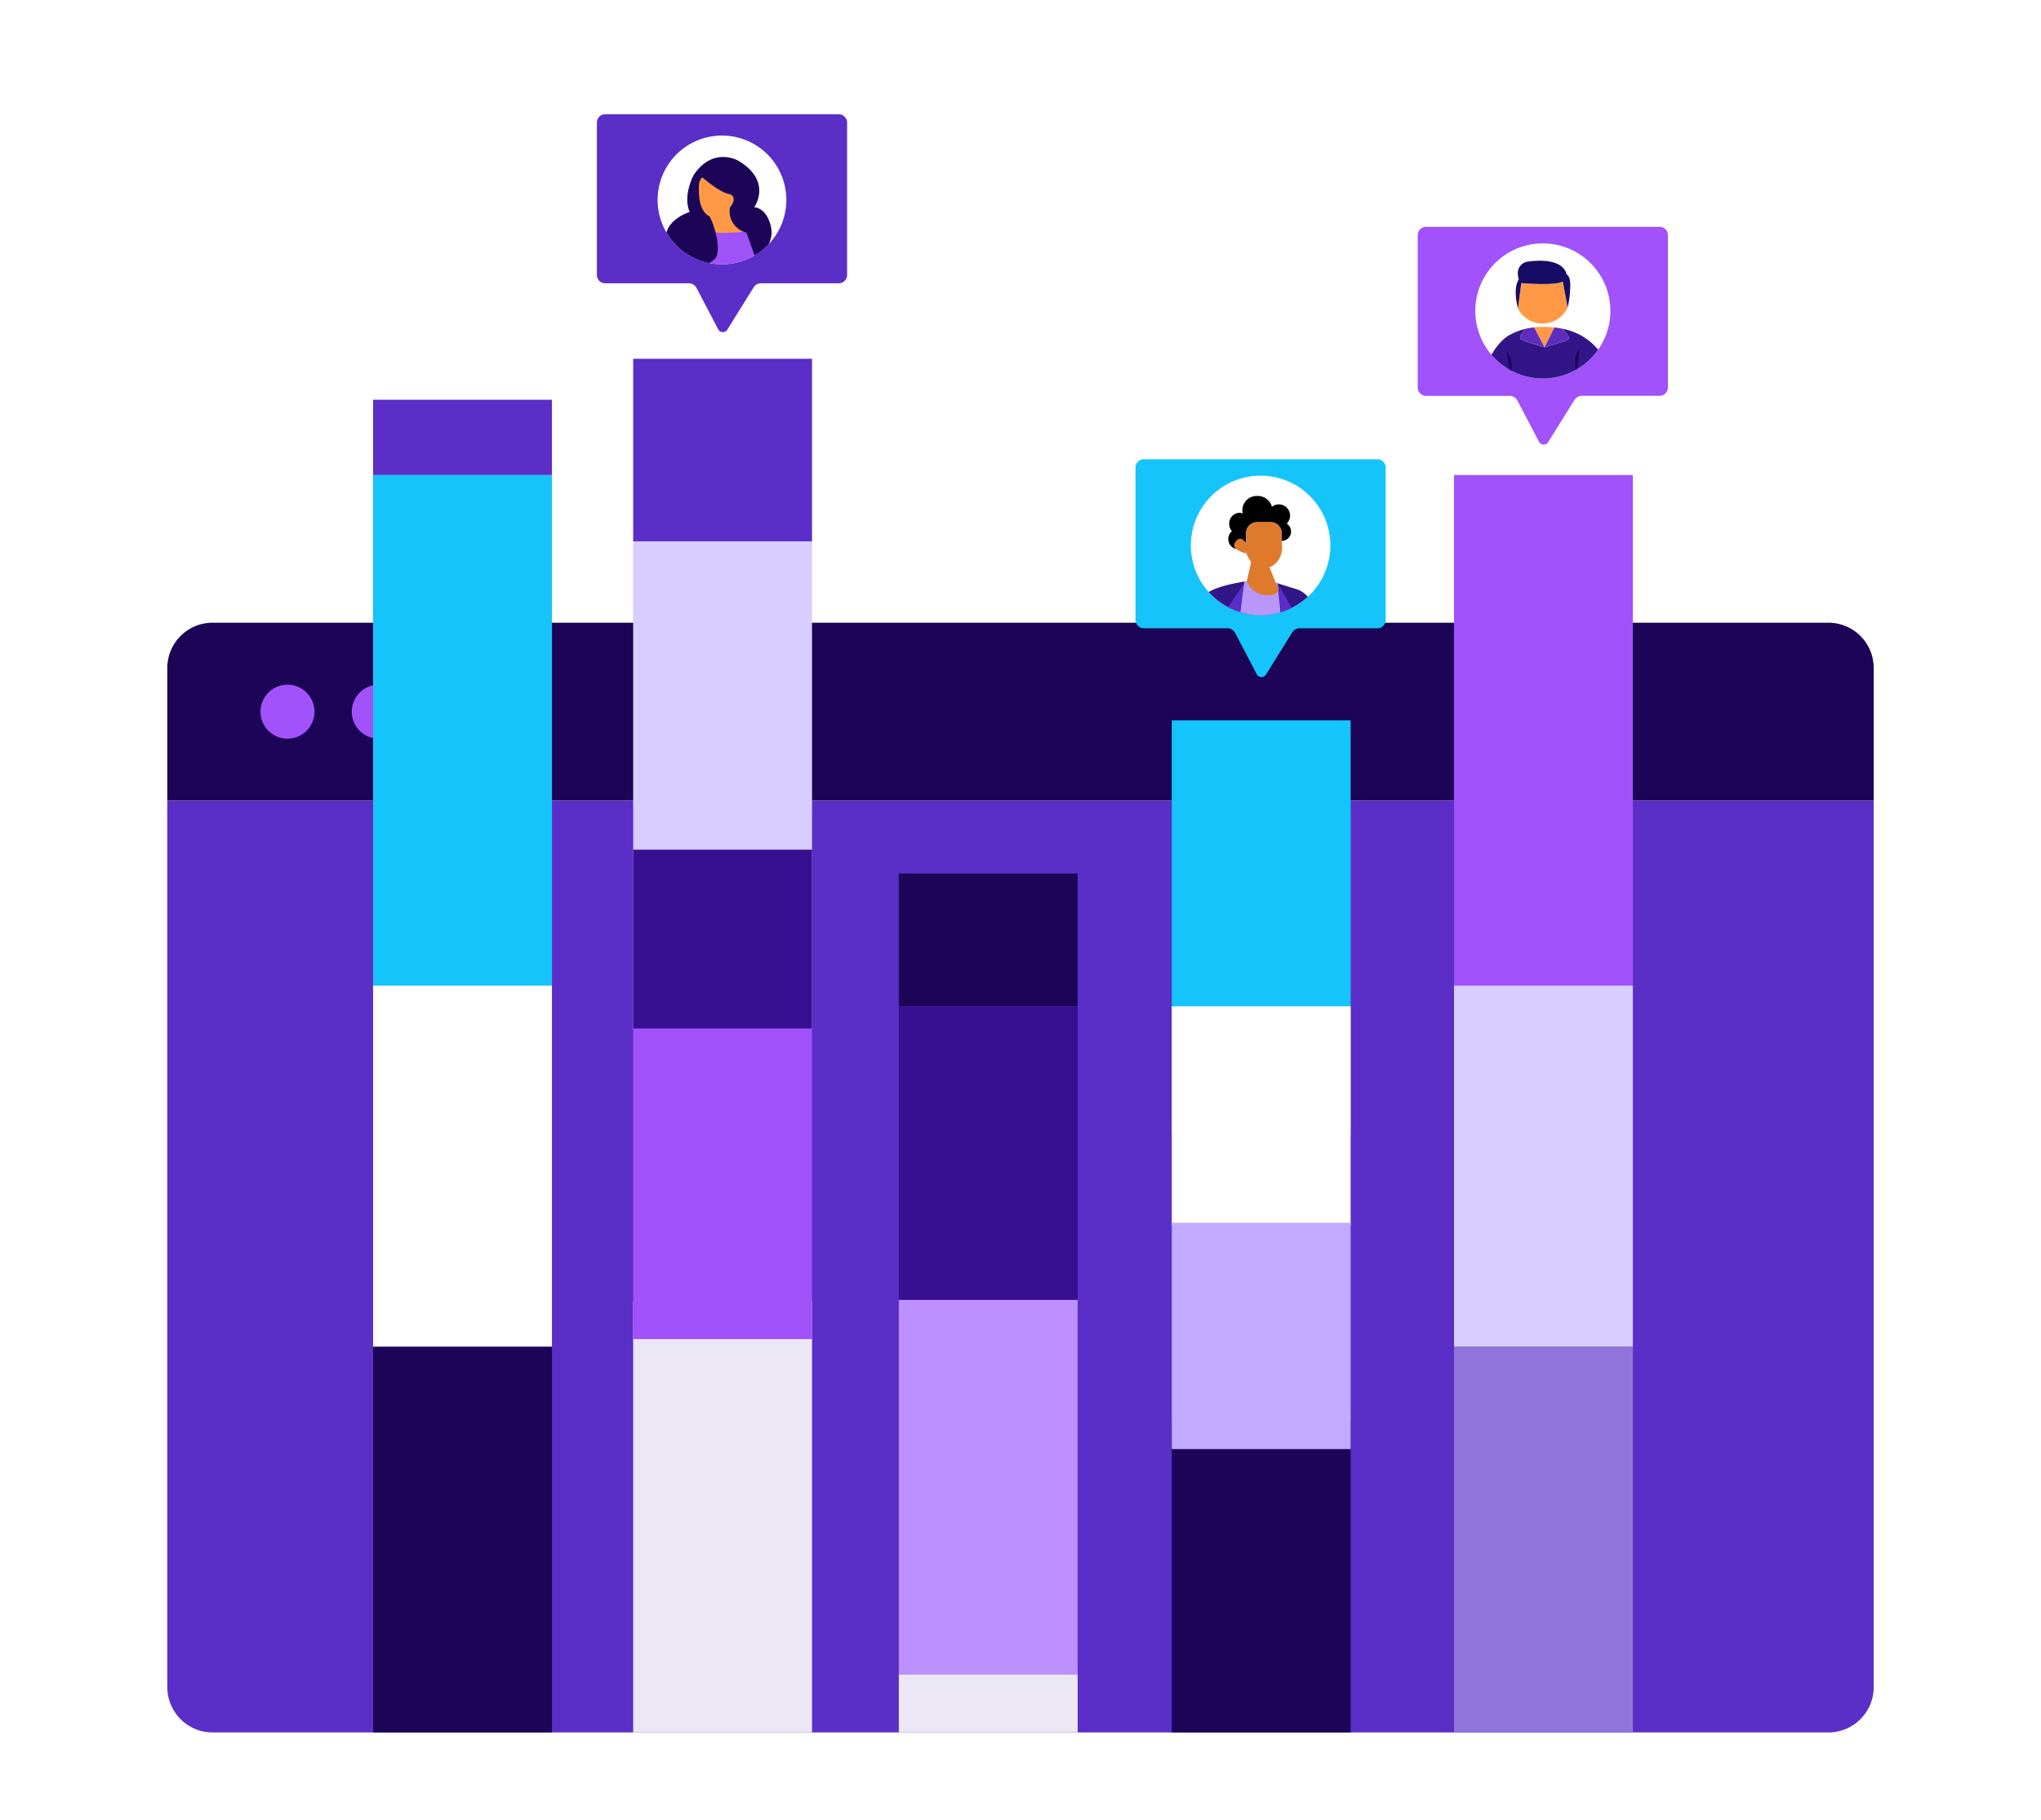 <svg xmlns="http://www.w3.org/2000/svg" xmlns:xlink="http://www.w3.org/1999/xlink" width="619" height="552" viewBox="0 0 619 552">
  <defs>
    <clipPath id="clip-path">
      <rect id="Rectangle_10582" data-name="Rectangle 10582" width="517.518" height="490.692" fill="none"/>
    </clipPath>
  </defs>
  <g id="Group_18127" data-name="Group 18127" transform="translate(-1195 -2938)">
    <rect id="Rectangle_10529" data-name="Rectangle 10529" width="619" height="552" transform="translate(1195 2938)" fill="#fff"/>
    <g id="Group_18106" data-name="Group 18106" transform="translate(1245.742 2972.654)">
      <g id="Group_18105" data-name="Group 18105" clip-path="url(#clip-path)">
        <path id="Path_30369" data-name="Path 30369" d="M517.518,161.207v40.224H0V161.207A13.733,13.733,0,0,1,13.737,147.47H503.782a13.734,13.734,0,0,1,13.737,13.737" transform="translate(0 6.708)" fill="#1c0456"/>
        <path id="Path_30370" data-name="Path 30370" d="M517.518,199.084V467.9a13.734,13.734,0,0,1-13.737,13.737H13.737A13.733,13.733,0,0,1,0,467.9V199.084Z" transform="translate(0 9.055)" fill="#5b2ec7"/>
        <path id="Path_30371" data-name="Path 30371" d="M27.028,173.633a8.188,8.188,0,1,0,8.188-8.188,8.188,8.188,0,0,0-8.188,8.188" transform="translate(1.229 7.525)" fill="#a252fb"/>
        <path id="Path_30372" data-name="Path 30372" d="M53.514,173.633a8.188,8.188,0,1,0,8.188-8.188,8.188,8.188,0,0,0-8.188,8.188" transform="translate(2.434 7.525)" fill="#a252fb"/>
        <path id="Path_30373" data-name="Path 30373" d="M81.468,173.633a8.188,8.188,0,1,0,8.188-8.188,8.188,8.188,0,0,0-8.188,8.188" transform="translate(3.706 7.525)" fill="#a252fb"/>
        <rect id="Rectangle_10562" data-name="Rectangle 10562" width="54.245" height="154.828" transform="translate(390.235 109.388)" fill="#a152fa"/>
        <rect id="Rectangle_10563" data-name="Rectangle 10563" width="54.245" height="109.532" transform="translate(390.235 264.216)" fill="#d8cdff"/>
        <rect id="Rectangle_10564" data-name="Rectangle 10564" width="54.245" height="116.944" transform="translate(390.235 373.749)" fill="#9174d9"/>
        <rect id="Rectangle_10565" data-name="Rectangle 10565" width="54.245" height="154.828" transform="translate(62.409 109.388)" fill="#15c4fa"/>
        <rect id="Rectangle_10566" data-name="Rectangle 10566" width="54.245" height="109.532" transform="translate(62.409 264.216)" fill="#fff"/>
        <rect id="Rectangle_10567" data-name="Rectangle 10567" width="54.245" height="116.944" transform="translate(62.409 373.749)" fill="#1c0456"/>
        <path id="Path_30374" data-name="Path 30374" d="M436.095,83.888h-23.55a2.71,2.71,0,0,0-2.3,1.278L402.29,97.936a1.6,1.6,0,0,1-2.776-.1l-6.544-12.491a2.711,2.711,0,0,0-2.4-1.453H365.245a2.515,2.515,0,0,1-2.514-2.515V35.155a2.515,2.515,0,0,1,2.514-2.514h70.849a2.515,2.515,0,0,1,2.515,2.514V81.372a2.515,2.515,0,0,1-2.515,2.515" transform="translate(16.499 1.485)" fill="#a152fa"/>
        <path id="Path_30375" data-name="Path 30375" d="M420.4,57.929a20.484,20.484,0,1,1-20.484-20.484A20.484,20.484,0,0,1,420.4,57.929" transform="translate(17.258 1.703)" fill="#fff"/>
        <path id="Path_30376" data-name="Path 30376" d="M406.892,56.355a8.377,8.377,0,0,1-15.1.3l1.024-7.679s10.127.922,12.581-.459Z" transform="translate(17.821 2.207)" fill="#ff9945"/>
        <path id="Path_30377" data-name="Path 30377" d="M406.922,56.627v0l-1.492-7.837c-2.455,1.381-12.58.46-12.58.46l-1.024,7.678c-1.637-6.59.256-8.752.256-8.752a8.735,8.735,0,0,1-.232-1.278,3.512,3.512,0,0,1,3.188-4.18c11.1-1.405,11.492,3.9,11.537,3.906h0c.7.358,1.017,1.375,1.118,2.634a30.615,30.615,0,0,1-.771,7.365" transform="translate(17.792 1.932)" fill="#160c66"/>
        <path id="Path_30378" data-name="Path 30378" d="M402.769,62.8l-3.1,6.251-3.283-6.284a43.292,43.292,0,0,1,6.384.033" transform="translate(18.03 2.85)" fill="#ede8f5"/>
        <path id="Path_30379" data-name="Path 30379" d="M402.664,61.839l-3,6.05-3.169-6.065c.79-.079,1.671-.131,2.662-.146a27.644,27.644,0,0,1,3.509.161" transform="translate(18.035 2.805)" fill="#ff9945"/>
        <path id="Path_30380" data-name="Path 30380" d="M416.478,68.555a20.487,20.487,0,0,1-32.368,1.539c1.636-2.773,3.631-5.14,5.991-6.242a20.426,20.426,0,0,1,4.305-1.62l-1.341,1.8a1.1,1.1,0,0,0,.546,1.705l6.616,2.128,6.692-2.07a.925.925,0,0,0,.453-1.456L405.7,62.211a19.852,19.852,0,0,1,5.731,2.1,18.719,18.719,0,0,1,5.052,4.243" transform="translate(17.471 2.83)" fill="#321688"/>
        <path id="Path_30381" data-name="Path 30381" d="M399.846,67.883l-6.616-2.128a1.1,1.1,0,0,1-.546-1.705l1.341-1.8a20.232,20.232,0,0,1,2.651-.431Z" transform="translate(17.852 2.812)" fill="#5e2cbe"/>
        <path id="Path_30382" data-name="Path 30382" d="M406.217,65.812l-6.691,2.07,3-6.05c.889.1,1.712.236,2.467.4l1.676,2.128a.925.925,0,0,1-.454,1.456" transform="translate(18.173 2.812)" fill="#5e2cbe"/>
        <path id="Path_30383" data-name="Path 30383" d="M390.05,73.066c-.038.486-.067,1.029-.091,1.575q-.3-.16-.6-.33l-.764-5.54a6.89,6.89,0,0,1,1.455,4.3" transform="translate(17.675 3.128)" fill="#1c0456"/>
        <path id="Path_30384" data-name="Path 30384" d="M409.784,67.963l-.811,6.242h0q-.241.143-.488.279c-.04-1.61-.08-3.364-.08-3.76a9.079,9.079,0,0,1,1.381-2.761" transform="translate(18.576 3.091)" fill="#1c0456"/>
        <path id="Path_30385" data-name="Path 30385" d="M197.98,51.248H174.43a2.71,2.71,0,0,0-2.3,1.278L164.175,65.3a1.6,1.6,0,0,1-2.776-.1L154.856,52.7a2.711,2.711,0,0,0-2.4-1.453H127.13a2.515,2.515,0,0,1-2.514-2.515V2.515A2.515,2.515,0,0,1,127.13,0H197.98A2.515,2.515,0,0,1,200.5,2.515V48.732a2.515,2.515,0,0,1-2.515,2.515" transform="translate(5.668 0)" fill="#5b2ec7"/>
        <rect id="Rectangle_10568" data-name="Rectangle 10568" width="54.245" height="124.616" transform="translate(304.642 183.792)" fill="#15c4fa"/>
        <rect id="Rectangle_10569" data-name="Rectangle 10569" width="54.245" height="66.572" transform="translate(304.642 270.504)" fill="#fff"/>
        <rect id="Rectangle_10570" data-name="Rectangle 10570" width="54.245" height="94.125" transform="translate(304.642 396.567)" fill="#1c0456"/>
        <rect id="Rectangle_10571" data-name="Rectangle 10571" width="54.245" height="68.618" transform="translate(304.642 336.149)" fill="#c1aaff"/>
        <path id="Path_30386" data-name="Path 30386" d="M354.226,151.31h-23.55a2.71,2.71,0,0,0-2.3,1.278l-7.954,12.771a1.6,1.6,0,0,1-2.776-.1L311.1,152.763a2.711,2.711,0,0,0-2.4-1.453H283.376a2.515,2.515,0,0,1-2.514-2.515V102.577a2.515,2.515,0,0,1,2.514-2.514h70.849a2.515,2.515,0,0,1,2.515,2.514v46.217a2.515,2.515,0,0,1-2.515,2.515" transform="translate(12.775 4.551)" fill="#15c4fa"/>
        <path id="Path_30387" data-name="Path 30387" d="M339.228,125.973a21.157,21.157,0,1,1-21.156-21.156,21.156,21.156,0,0,1,21.156,21.156" transform="translate(13.505 4.768)" fill="#fff"/>
        <path id="Path_30388" data-name="Path 30388" d="M332.178,140.135a21.158,21.158,0,0,1-30.086-1.421c3.5-2.192,11.569-3.293,11.569-3.293a6.569,6.569,0,0,0,6.022,4.261c6.25.006,2.273-3.972,2.273-3.972l1.188.4.518.17,5.682,1.767a8.988,8.988,0,0,1,2.834,2.09" transform="translate(13.741 6.16)" fill="#321688"/>
        <path id="Path_30389" data-name="Path 30389" d="M326.812,121.495a2.841,2.841,0,0,1-2.841,2.841v-2.341a3.261,3.261,0,0,0-.625-1.932,3.363,3.363,0,0,0-2.716-1.408h-4.114a3.219,3.219,0,0,0-1.244.244,3.277,3.277,0,0,0-.983.62,3.34,3.34,0,0,0-1.1,2.131.21.21,0,0,0,0,.063,2.264,2.264,0,0,0-.018.283v3.12c-.255-.364-1.539-2.079-2.556-1.062,0,0-1.927,1.4-.347,2.778a3.125,3.125,0,0,1-1.392-5.443,3.406,3.406,0,0,1-.819-2.239,3.235,3.235,0,0,1,3.125-3.335,2.883,2.883,0,0,1,1.012.182,3.982,3.982,0,0,1-.16-1.108,4.377,4.377,0,0,1,4.546-4.187,4.479,4.479,0,0,1,4.438,3.279A3.408,3.408,0,0,1,325.5,119.1a2.827,2.827,0,0,1,1.312,2.392" transform="translate(13.999 5.035)"/>
        <path id="Path_30390" data-name="Path 30390" d="M323.89,121.648v4.745a3.858,3.858,0,0,1-3.847,3.845h-3.607a3.35,3.35,0,0,1-3.33-3.119l-.013.665a7.513,7.513,0,0,1-2.9-1.3c-1.58-1.375.347-2.779.347-2.779,1.016-1.016,2.3.7,2.556,1.063v-3.12a2.3,2.3,0,0,1,.017-.284.133.133,0,0,0,.028-.033.069.069,0,0,0-.028-.029,3.35,3.35,0,0,1,1.1-2.131,3.279,3.279,0,0,1,.983-.619,3.23,3.23,0,0,1,1.246-.245h4.112a3.364,3.364,0,0,1,3.342,3.341" transform="translate(14.081 5.381)" fill="#df792b"/>
        <path id="Path_30391" data-name="Path 30391" d="M323.467,144.863a21.283,21.283,0,0,1-12.216-.037l1.2-9.214a5.6,5.6,0,0,1,.9-.228c2.2.056,8.635.476,8.635.476l.624.209Z" transform="translate(14.157 6.158)" fill="#b996f9"/>
        <path id="Path_30392" data-name="Path 30392" d="M319.181,139.683a6.569,6.569,0,0,1-6.023-4.261l8.3.29s3.977,3.977-2.273,3.972" transform="translate(14.244 6.16)" fill="#df792b"/>
        <path id="Path_30393" data-name="Path 30393" d="M313.158,135.706l1.477-6.529,4.546.23,3.5,8.67" transform="translate(14.244 5.876)" fill="#df792b"/>
        <path id="Path_30394" data-name="Path 30394" d="M323.862,125.966c0,3.432-2.447,6.215-5.466,6.215s-5.466-2.783-5.466-6.215,2.447-6.215,5.466-6.215,5.466,2.783,5.466,6.215" transform="translate(14.234 5.447)" fill="#df792b"/>
        <path id="Path_30395" data-name="Path 30395" d="M312.48,136.15l-1.18,8.607a20.884,20.884,0,0,1-3.564-1.477Z" transform="translate(13.998 6.193)" fill="#5b2ec9"/>
        <path id="Path_30396" data-name="Path 30396" d="M326.339,143.481a20.918,20.918,0,0,1-3.2,1.279l-.806-8.281Z" transform="translate(14.661 6.208)" fill="#5b2ec9"/>
        <rect id="Rectangle_10572" data-name="Rectangle 10572" width="54.245" height="40.279" transform="translate(221.847 230.224)" fill="#1c0456"/>
        <rect id="Rectangle_10573" data-name="Rectangle 10573" width="54.245" height="89.813" transform="translate(221.847 270.504)" fill="#380f91"/>
        <rect id="Rectangle_10574" data-name="Rectangle 10574" width="54.245" height="17.675" transform="translate(221.847 473.017)" fill="#ece7f4"/>
        <rect id="Rectangle_10575" data-name="Rectangle 10575" width="54.245" height="113.486" transform="translate(221.847 359.531)" fill="#bd8fff"/>
        <rect id="Rectangle_10576" data-name="Rectangle 10576" width="54.245" height="55.384" transform="translate(141.289 74.144)" fill="#5b2ec7"/>
        <rect id="Rectangle_10577" data-name="Rectangle 10577" width="54.245" height="147.905" transform="translate(141.289 129.527)" fill="#d8cdff"/>
        <rect id="Rectangle_10578" data-name="Rectangle 10578" width="54.245" height="130.67" transform="translate(141.289 360.022)" fill="#ece7f4"/>
        <rect id="Rectangle_10579" data-name="Rectangle 10579" width="54.245" height="95.259" transform="translate(141.289 276.146)" fill="#a152fa"/>
        <rect id="Rectangle_10580" data-name="Rectangle 10580" width="54.245" height="54.218" transform="translate(141.289 222.999)" fill="#380f91"/>
        <path id="Path_30397" data-name="Path 30397" d="M181.27,25.689A19.517,19.517,0,1,1,161.753,6.172,19.517,19.517,0,0,1,181.27,25.689" transform="translate(6.47 0.281)" fill="#fff"/>
        <path id="Path_30398" data-name="Path 30398" d="M154.744,17.6s-2.9,8.638,2.6,13.167c0,0,4.949,1.224,6.219-2.071l.054-1.232s2.152-2.645.692-4c0,0-9.748-5.085-9.569-5.861" transform="translate(7.004 0.801)" fill="#ff9945"/>
        <path id="Path_30399" data-name="Path 30399" d="M154.566,33.065s3.382-.742,3.382-3.728c0,0,4.7.808,5.647-1.517,0,0,.038,5.427,5.3,6.457,0,0-12.724,1.77-14.328-1.212" transform="translate(7.031 1.265)" fill="#ff9945"/>
        <path id="Path_30400" data-name="Path 30400" d="M173.973,39.483a19.512,19.512,0,0,1-25.738-.665c1.858-2.895,4.371-5.771,6.459-6.236,3.035,3.033,11.377,1.516,14.41,1.516,3.151,1.312,4.479,3.322,4.869,5.385" transform="translate(6.743 1.482)" fill="#9f52f8"/>
        <path id="Path_30401" data-name="Path 30401" d="M175.818,38.815a19.516,19.516,0,0,1-4.015,3.255c-.2.064-.316.088-.316.088L169.052,35.3a6.623,6.623,0,0,1-5-7.626c2.544-3.265,0-3.994,0-3.994-3.067-.4-8.324-5.1-8.324-5.1-1.415.734-1.084,4.058-1.084,4.058-.006,6.66,3.125,7.677,3.125,7.677,1.077,1.346,4.2,10.5,1.63,13.047a6.658,6.658,0,0,1-1.648,1.179A19.536,19.536,0,0,1,144.8,35.275c1.265-4.493,7.044-6.21,7.044-6.21-2.187-4.991,1.215-11.222,1.215-11.222,5.884-8.731,13.443-4.365,13.443-4.365,10.6,6.231,4.921,14.153,4.921,14.153,4.3.432,5.168,6.422,5.168,6.422a8.035,8.035,0,0,1-.771,4.762" transform="translate(6.586 0.563)" fill="#1c0456"/>
        <rect id="Rectangle_10581" data-name="Rectangle 10581" width="54.245" height="22.824" transform="translate(62.409 86.564)" fill="#5b2ec7"/>
      </g>
    </g>
  </g>
</svg>
